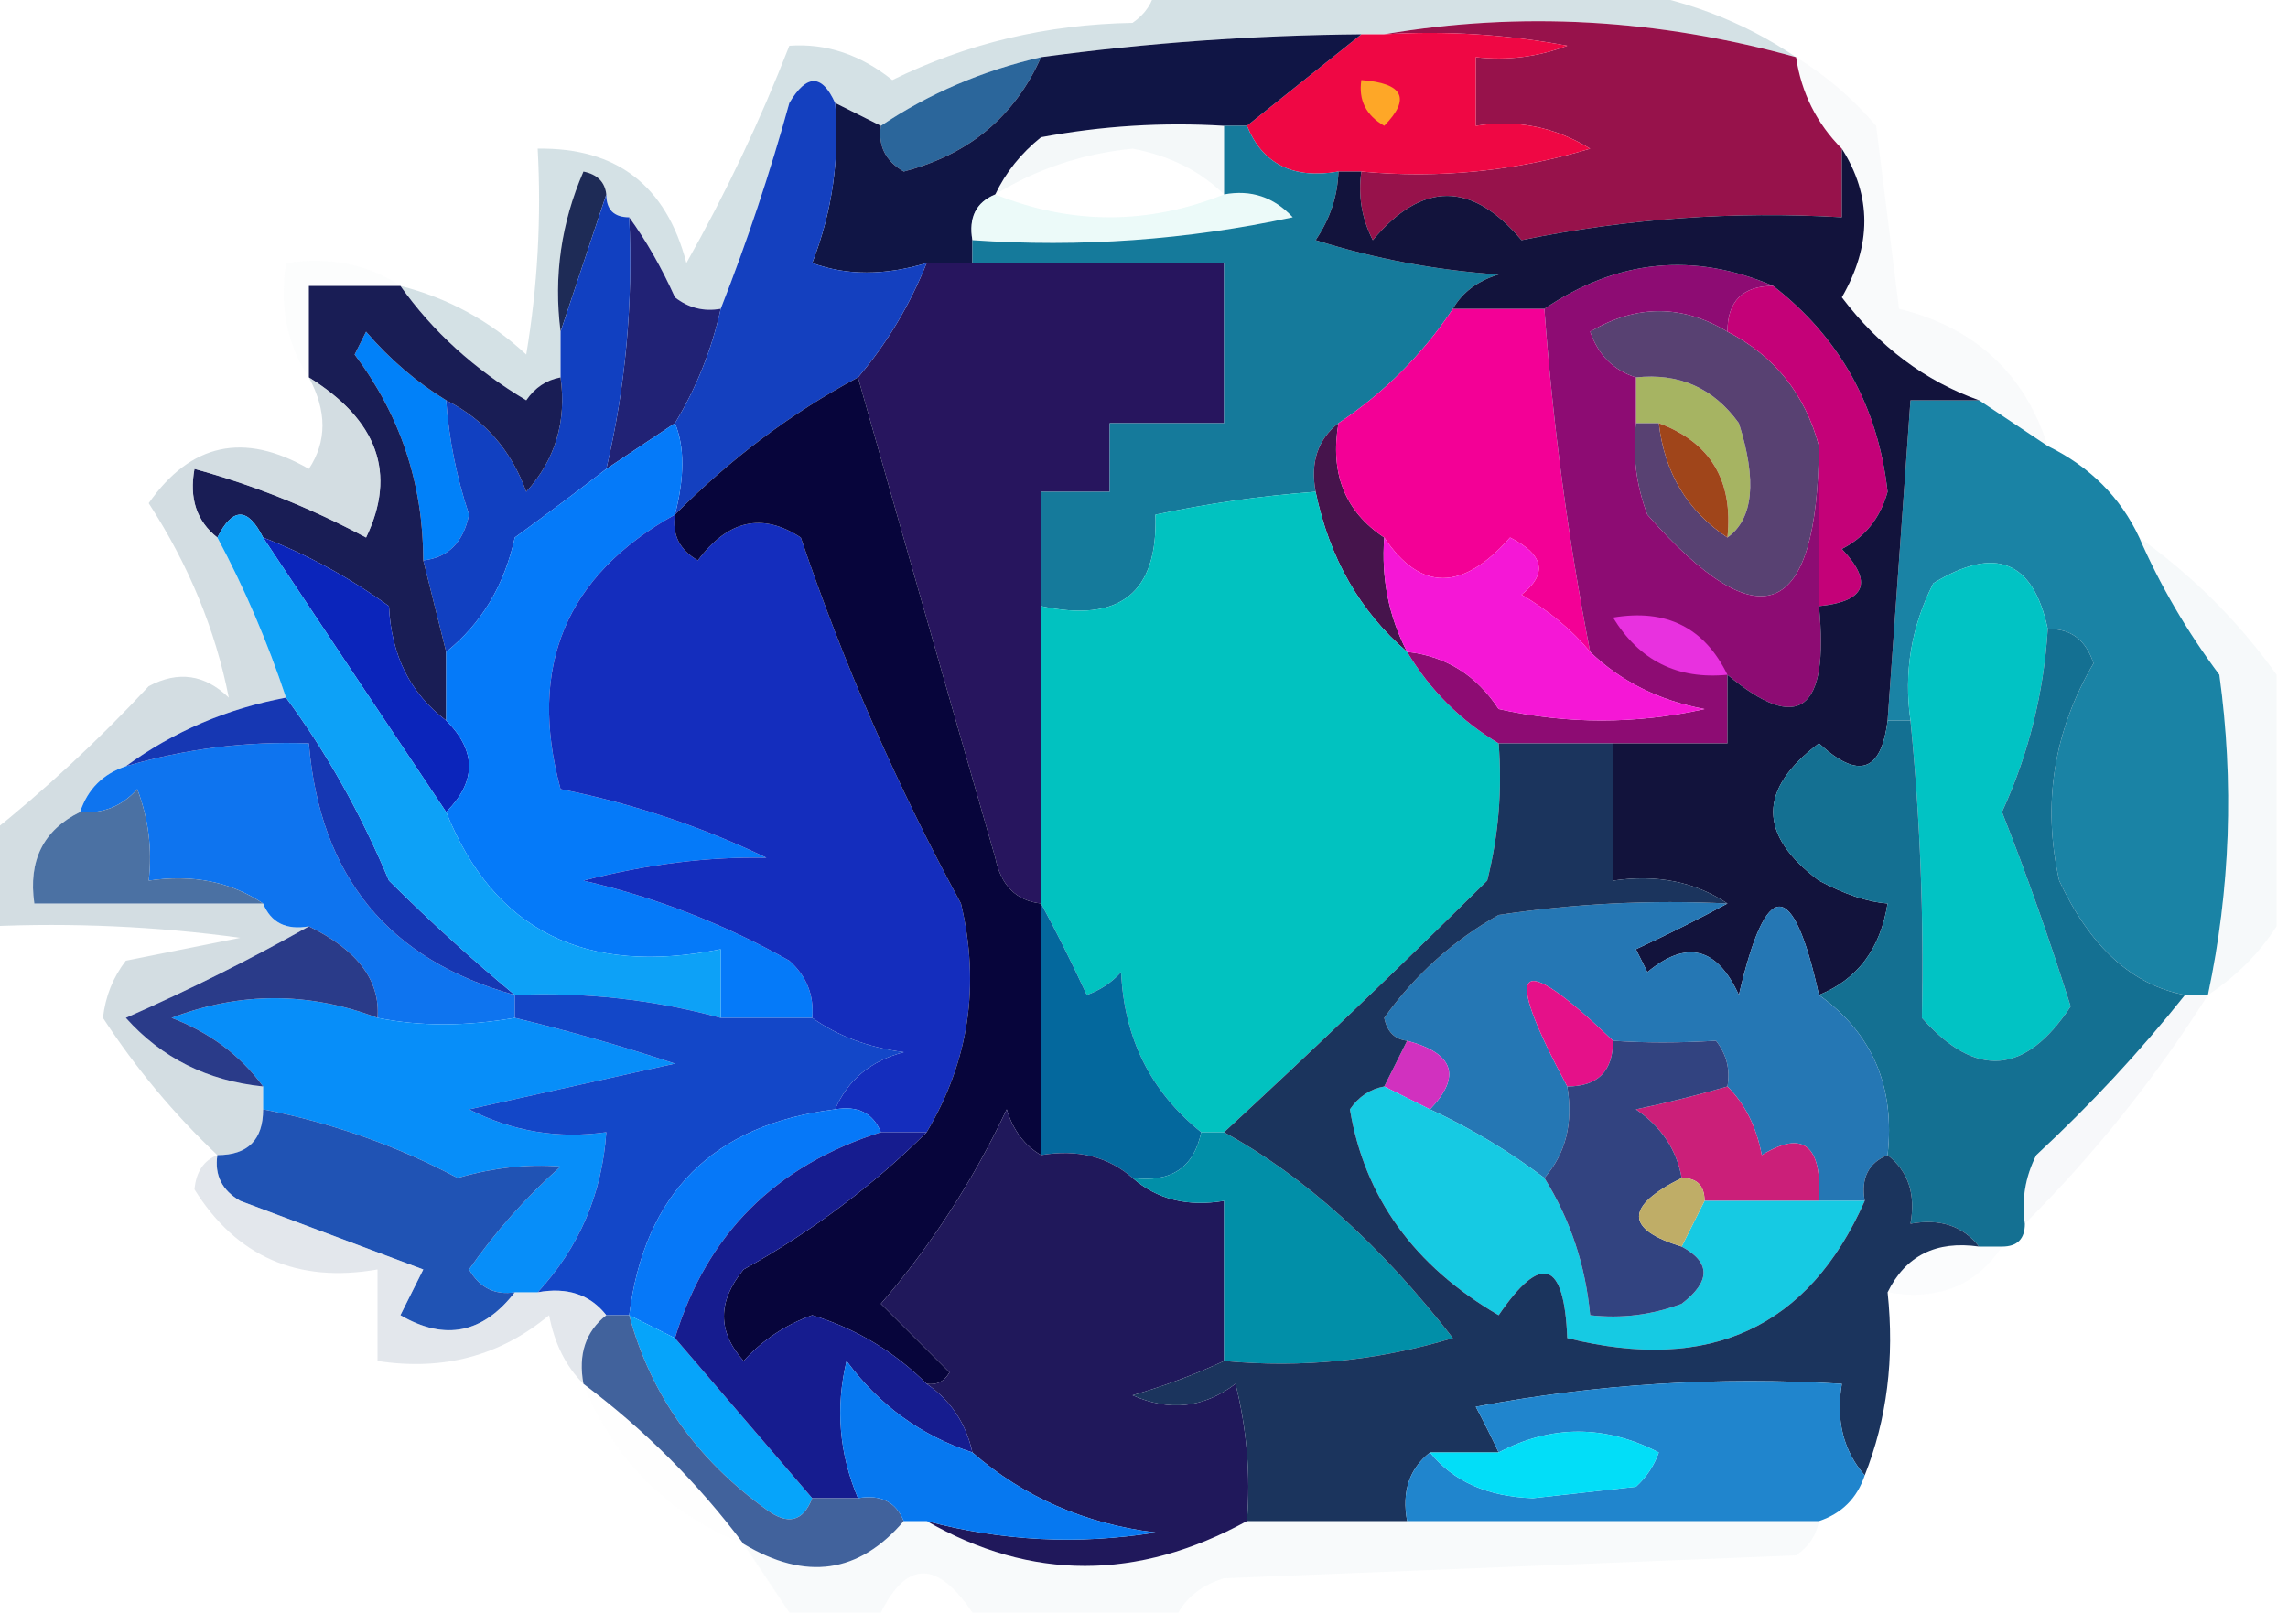 <?xml version="1.0" encoding="UTF-8"?>
<!DOCTYPE svg PUBLIC "-//W3C//DTD SVG 1.1//EN" "http://www.w3.org/Graphics/SVG/1.1/DTD/svg11.dtd">
<svg xmlns="http://www.w3.org/2000/svg" version="1.1" width="100px" height="71px" style="shape-rendering:geometricPrecision; text-rendering:geometricPrecision; image-rendering:optimizeQuality; fill-rule:evenodd; clip-rule:evenodd" xmlns:xlink="http://www.w3.org/1999/xlink">
<g><path style="opacity:0.714" fill="#c2d5da" d="M 50.5,-0.5 C 57.167,-0.5 63.833,-0.5 70.5,-0.5C 73.477,-0.098 76.143,0.902 78.5,2.5C 72.441,0.819 66.441,0.486 60.5,1.5C 60.167,1.5 59.833,1.5 59.5,1.5C 54.807,1.54 50.141,1.873 45.5,2.5C 42.937,3.088 40.604,4.088 38.5,5.5C 37.833,5.167 37.167,4.833 36.5,4.5C 35.923,3.227 35.257,3.227 34.5,4.5C 33.65,7.573 32.65,10.573 31.5,13.5C 30.761,13.631 30.094,13.464 29.5,13C 28.915,11.698 28.248,10.531 27.5,9.5C 26.833,9.5 26.5,9.167 26.5,8.5C 26.44,7.957 26.107,7.624 25.5,7.5C 24.526,9.743 24.192,12.076 24.5,14.5C 24.5,15.167 24.5,15.833 24.5,16.5C 23.883,16.611 23.383,16.944 23,17.5C 20.735,16.149 18.902,14.483 17.5,12.5C 19.583,13.029 21.417,14.029 23,15.5C 23.498,12.518 23.665,9.518 23.5,6.5C 26.951,6.446 29.117,8.113 30,11.5C 31.723,8.449 33.223,5.282 34.5,2C 36.107,1.885 37.607,2.385 39,3.5C 42.249,1.899 45.749,1.066 49.5,1C 50.056,0.617 50.389,0.117 50.5,-0.5 Z"/></g>
<g><path style="opacity:1" fill="#97124b" d="M 60.5,1.5 C 66.441,0.486 72.441,0.819 78.5,2.5C 78.733,4.062 79.4,5.395 80.5,6.5C 80.5,7.5 80.5,8.5 80.5,9.5C 75.767,9.223 71.1,9.557 66.5,10.5C 64.326,7.919 62.16,7.919 60,10.5C 59.517,9.552 59.35,8.552 59.5,7.5C 62.898,7.82 66.232,7.487 69.5,6.5C 67.955,5.548 66.288,5.215 64.5,5.5C 64.5,4.5 64.5,3.5 64.5,2.5C 65.873,2.657 67.207,2.49 68.5,2C 65.854,1.503 63.187,1.336 60.5,1.5 Z"/></g>
<g><path style="opacity:1" fill="#2b669b" d="M 45.5,2.5 C 44.352,5.089 42.352,6.755 39.5,7.5C 38.703,7.043 38.369,6.376 38.5,5.5C 40.604,4.088 42.937,3.088 45.5,2.5 Z"/></g>
<g><path style="opacity:0.247" fill="#d2e4e6" d="M 53.5,5.5 C 53.5,6.5 53.5,7.5 53.5,8.5C 52.448,7.47 51.114,6.803 49.5,6.5C 47.307,6.719 45.307,7.385 43.5,8.5C 43.953,7.542 44.62,6.708 45.5,6C 48.146,5.503 50.813,5.336 53.5,5.5 Z"/></g>
<g><path style="opacity:1" fill="#ef0744" d="M 59.5,1.5 C 59.833,1.5 60.167,1.5 60.5,1.5C 63.187,1.336 65.854,1.503 68.5,2C 67.207,2.49 65.873,2.657 64.5,2.5C 64.5,3.5 64.5,4.5 64.5,5.5C 66.288,5.215 67.955,5.548 69.5,6.5C 66.232,7.487 62.898,7.82 59.5,7.5C 59.167,7.5 58.833,7.5 58.5,7.5C 56.517,7.843 55.183,7.176 54.5,5.5C 56.167,4.167 57.833,2.833 59.5,1.5 Z"/></g>
<g><path style="opacity:1" fill="#fea727" d="M 59.5,3.5 C 61.337,3.639 61.67,4.306 60.5,5.5C 59.703,5.043 59.369,4.376 59.5,3.5 Z"/></g>
<g><path style="opacity:1" fill="#101545" d="M 59.5,1.5 C 57.833,2.833 56.167,4.167 54.5,5.5C 54.167,5.5 53.833,5.5 53.5,5.5C 50.813,5.336 48.146,5.503 45.5,6C 44.62,6.708 43.953,7.542 43.5,8.5C 42.662,8.842 42.328,9.508 42.5,10.5C 42.5,10.833 42.5,11.167 42.5,11.5C 41.833,11.5 41.167,11.5 40.5,11.5C 38.669,12.052 37.003,12.052 35.5,11.5C 36.374,9.253 36.708,6.92 36.5,4.5C 37.167,4.833 37.833,5.167 38.5,5.5C 38.369,6.376 38.703,7.043 39.5,7.5C 42.352,6.755 44.352,5.089 45.5,2.5C 50.141,1.873 54.807,1.54 59.5,1.5 Z"/></g>
<g><path style="opacity:0.498" fill="#d9f6f4" d="M 43.5,8.5 C 46.833,9.833 50.167,9.833 53.5,8.5C 54.675,8.281 55.675,8.614 56.5,9.5C 51.88,10.493 47.214,10.827 42.5,10.5C 42.328,9.508 42.662,8.842 43.5,8.5 Z"/></g>
<g><path style="opacity:0.118" fill="#e4f1f1" d="M 17.5,12.5 C 16.167,12.5 14.833,12.5 13.5,12.5C 13.5,13.833 13.5,15.167 13.5,16.5C 12.549,15.081 12.216,13.415 12.5,11.5C 14.415,11.216 16.081,11.549 17.5,12.5 Z"/></g>
<g><path style="opacity:0.11" fill="#cad7dd" d="M 78.5,2.5 C 79.794,3.29 80.961,4.29 82,5.5C 82.333,8.167 82.667,10.833 83,13.5C 86.315,14.317 88.482,16.317 89.5,19.5C 88.5,18.833 87.5,18.167 86.5,17.5C 84.141,16.663 82.141,15.163 80.5,13C 81.811,10.726 81.811,8.56 80.5,6.5C 79.4,5.395 78.733,4.062 78.5,2.5 Z"/></g>
<g><path style="opacity:1" fill="#1e2b56" d="M 26.5,8.5 C 25.833,10.5 25.167,12.5 24.5,14.5C 24.192,12.076 24.526,9.743 25.5,7.5C 26.107,7.624 26.44,7.957 26.5,8.5 Z"/></g>
<g><path style="opacity:1" fill="#27155e" d="M 40.5,11.5 C 41.167,11.5 41.833,11.5 42.5,11.5C 46.167,11.5 49.833,11.5 53.5,11.5C 53.5,13.833 53.5,16.167 53.5,18.5C 51.833,18.5 50.167,18.5 48.5,18.5C 48.5,19.5 48.5,20.5 48.5,21.5C 47.5,21.5 46.5,21.5 45.5,21.5C 45.5,23.167 45.5,24.833 45.5,26.5C 45.5,30.833 45.5,35.167 45.5,39.5C 44.414,39.38 43.747,38.713 43.5,37.5C 41.431,30.319 39.431,23.319 37.5,16.5C 38.759,15.021 39.759,13.354 40.5,11.5 Z"/></g>
<g><path style="opacity:1" fill="#212275" d="M 27.5,9.5 C 28.248,10.531 28.915,11.698 29.5,13C 30.094,13.464 30.761,13.631 31.5,13.5C 31.108,15.284 30.441,16.951 29.5,18.5C 28.5,19.167 27.5,19.833 26.5,20.5C 27.344,16.901 27.677,13.234 27.5,9.5 Z"/></g>
<g><path style="opacity:1" fill="#157a9b" d="M 53.5,5.5 C 53.833,5.5 54.167,5.5 54.5,5.5C 55.183,7.176 56.517,7.843 58.5,7.5C 58.461,8.583 58.127,9.583 57.5,10.5C 60.107,11.318 62.774,11.818 65.5,12C 64.584,12.278 63.917,12.778 63.5,13.5C 62.167,15.5 60.5,17.167 58.5,18.5C 57.596,19.209 57.263,20.209 57.5,21.5C 55.139,21.674 52.806,22.007 50.5,22.5C 50.616,25.91 48.95,27.244 45.5,26.5C 45.5,24.833 45.5,23.167 45.5,21.5C 46.5,21.5 47.5,21.5 48.5,21.5C 48.5,20.5 48.5,19.5 48.5,18.5C 50.167,18.5 51.833,18.5 53.5,18.5C 53.5,16.167 53.5,13.833 53.5,11.5C 49.833,11.5 46.167,11.5 42.5,11.5C 42.5,11.167 42.5,10.833 42.5,10.5C 47.214,10.827 51.88,10.493 56.5,9.5C 55.675,8.614 54.675,8.281 53.5,8.5C 53.5,7.5 53.5,6.5 53.5,5.5 Z"/></g>
<g><path style="opacity:1" fill="#a6b462" d="M 71.5,16.5 C 73.39,16.297 74.89,16.963 76,18.5C 76.8,21.021 76.633,22.688 75.5,23.5C 75.759,21.011 74.759,19.344 72.5,18.5C 72.167,18.5 71.833,18.5 71.5,18.5C 71.5,17.833 71.5,17.167 71.5,16.5 Z"/></g>
<g><path style="opacity:1" fill="#0181f9" d="M 19.5,17.5 C 19.62,19.199 19.954,20.865 20.5,22.5C 20.253,23.713 19.586,24.38 18.5,24.5C 18.494,21.15 17.494,18.15 15.5,15.5C 15.667,15.167 15.833,14.833 16,14.5C 17.039,15.71 18.206,16.71 19.5,17.5 Z"/></g>
<g><path style="opacity:1" fill="#584172" d="M 75.5,14.5 C 77.555,15.559 78.889,17.225 79.5,19.5C 79.425,27.101 76.925,28.101 72,22.5C 71.51,21.207 71.343,19.873 71.5,18.5C 71.833,18.5 72.167,18.5 72.5,18.5C 72.75,20.674 73.75,22.341 75.5,23.5C 76.633,22.688 76.8,21.021 76,18.5C 74.89,16.963 73.39,16.297 71.5,16.5C 70.522,16.189 69.856,15.522 69.5,14.5C 71.516,13.306 73.516,13.306 75.5,14.5 Z"/></g>
<g><path style="opacity:1" fill="#46144c" d="M 58.5,18.5 C 58.12,20.698 58.787,22.365 60.5,23.5C 60.366,25.291 60.699,26.958 61.5,28.5C 59.441,26.74 58.108,24.406 57.5,21.5C 57.263,20.209 57.596,19.209 58.5,18.5 Z"/></g>
<g><path style="opacity:1" fill="#1440bf" d="M 36.5,4.5 C 36.708,6.92 36.374,9.253 35.5,11.5C 37.003,12.052 38.669,12.052 40.5,11.5C 39.759,13.354 38.759,15.021 37.5,16.5C 34.607,18.041 31.94,20.041 29.5,22.5C 29.926,20.861 29.926,19.528 29.5,18.5C 30.441,16.951 31.108,15.284 31.5,13.5C 32.65,10.573 33.65,7.573 34.5,4.5C 35.257,3.227 35.923,3.227 36.5,4.5 Z"/></g>
<g><path style="opacity:1" fill="#f30096" d="M 63.5,13.5 C 64.833,13.5 66.167,13.5 67.5,13.5C 67.868,18.557 68.535,23.557 69.5,28.5C 68.691,27.531 67.691,26.698 66.5,26C 67.654,25.086 67.487,24.253 66,23.5C 63.916,25.863 62.083,25.863 60.5,23.5C 58.787,22.365 58.12,20.698 58.5,18.5C 60.5,17.167 62.167,15.5 63.5,13.5 Z"/></g>
<g><path style="opacity:1" fill="#a0451a" d="M 72.5,18.5 C 74.759,19.344 75.759,21.011 75.5,23.5C 73.75,22.341 72.75,20.674 72.5,18.5 Z"/></g>
<g><path style="opacity:1" fill="#1140c1" d="M 26.5,8.5 C 26.5,9.167 26.833,9.5 27.5,9.5C 27.677,13.234 27.344,16.901 26.5,20.5C 25.235,21.479 23.901,22.479 22.5,23.5C 22.043,25.598 21.043,27.264 19.5,28.5C 19.167,27.167 18.833,25.833 18.5,24.5C 19.586,24.38 20.253,23.713 20.5,22.5C 19.954,20.865 19.62,19.199 19.5,17.5C 21.173,18.343 22.34,19.676 23,21.5C 24.269,20.095 24.769,18.429 24.5,16.5C 24.5,15.833 24.5,15.167 24.5,14.5C 25.167,12.5 25.833,10.5 26.5,8.5 Z"/></g>
<g><path style="opacity:1" fill="#c40178" d="M 77.5,12.5 C 80.412,14.76 82.079,17.76 82.5,21.5C 82.182,22.647 81.516,23.481 80.5,24C 81.882,25.461 81.549,26.294 79.5,26.5C 79.5,24.167 79.5,21.833 79.5,19.5C 78.889,17.225 77.555,15.559 75.5,14.5C 75.5,13.167 76.167,12.5 77.5,12.5 Z"/></g>
<g><path style="opacity:1" fill="#01c2c0" d="M 57.5,21.5 C 58.108,24.406 59.441,26.74 61.5,28.5C 62.5,30.167 63.833,31.5 65.5,32.5C 65.662,34.527 65.496,36.527 65,38.5C 61.138,42.321 57.304,45.988 53.5,49.5C 53.167,49.5 52.833,49.5 52.5,49.5C 50.3,47.738 49.133,45.404 49,42.5C 48.586,42.957 48.086,43.291 47.5,43.5C 46.828,42.051 46.161,40.718 45.5,39.5C 45.5,35.167 45.5,30.833 45.5,26.5C 48.95,27.244 50.616,25.91 50.5,22.5C 52.806,22.007 55.139,21.674 57.5,21.5 Z"/></g>
<g><path style="opacity:1" fill="#8d0c73" d="M 77.5,12.5 C 76.167,12.5 75.5,13.167 75.5,14.5C 73.516,13.306 71.516,13.306 69.5,14.5C 69.856,15.522 70.522,16.189 71.5,16.5C 71.5,17.167 71.5,17.833 71.5,18.5C 71.343,19.873 71.51,21.207 72,22.5C 76.925,28.101 79.425,27.101 79.5,19.5C 79.5,21.833 79.5,24.167 79.5,26.5C 79.949,31.106 78.616,32.106 75.5,29.5C 75.5,30.5 75.5,31.5 75.5,32.5C 73.833,32.5 72.167,32.5 70.5,32.5C 68.833,32.5 67.167,32.5 65.5,32.5C 63.833,31.5 62.5,30.167 61.5,28.5C 63.196,28.685 64.529,29.519 65.5,31C 68.5,31.667 71.5,31.667 74.5,31C 72.509,30.626 70.842,29.793 69.5,28.5C 68.535,23.557 67.868,18.557 67.5,13.5C 70.688,11.343 74.021,11.01 77.5,12.5 Z"/></g>
<g><path style="opacity:1" fill="#191d55" d="M 17.5,12.5 C 18.902,14.483 20.735,16.149 23,17.5C 23.383,16.944 23.883,16.611 24.5,16.5C 24.769,18.429 24.269,20.095 23,21.5C 22.34,19.676 21.173,18.343 19.5,17.5C 18.206,16.71 17.039,15.71 16,14.5C 15.833,14.833 15.667,15.167 15.5,15.5C 17.494,18.15 18.494,21.15 18.5,24.5C 18.833,25.833 19.167,27.167 19.5,28.5C 19.5,29.5 19.5,30.5 19.5,31.5C 17.933,30.319 17.099,28.653 17,26.5C 15.259,25.242 13.426,24.242 11.5,23.5C 10.833,22.167 10.167,22.167 9.5,23.5C 8.596,22.791 8.263,21.791 8.5,20.5C 11.063,21.2 13.563,22.2 16,23.5C 17.346,20.706 16.513,18.373 13.5,16.5C 13.5,15.167 13.5,13.833 13.5,12.5C 14.833,12.5 16.167,12.5 17.5,12.5 Z"/></g>
<g><path style="opacity:1" fill="#e831df" d="M 75.5,29.5 C 73.319,29.716 71.653,28.883 70.5,27C 72.829,26.605 74.495,27.438 75.5,29.5 Z"/></g>
<g><path style="opacity:1" fill="#0b25bb" d="M 11.5,23.5 C 13.426,24.242 15.259,25.242 17,26.5C 17.099,28.653 17.933,30.319 19.5,31.5C 20.833,32.833 20.833,34.167 19.5,35.5C 16.846,31.537 14.18,27.537 11.5,23.5 Z"/></g>
<g><path style="opacity:1" fill="#f517d6" d="M 60.5,23.5 C 62.083,25.863 63.916,25.863 66,23.5C 67.487,24.253 67.654,25.086 66.5,26C 67.691,26.698 68.691,27.531 69.5,28.5C 70.842,29.793 72.509,30.626 74.5,31C 71.5,31.667 68.5,31.667 65.5,31C 64.529,29.519 63.196,28.685 61.5,28.5C 60.699,26.958 60.366,25.291 60.5,23.5 Z"/></g>
<g><path style="opacity:1" fill="#1a83a5" d="M 86.5,17.5 C 87.5,18.167 88.5,18.833 89.5,19.5C 91.341,20.402 92.674,21.736 93.5,23.5C 94.412,25.595 95.579,27.595 97,29.5C 97.648,34.204 97.481,38.871 96.5,43.5C 96.167,43.5 95.833,43.5 95.5,43.5C 93.193,43.069 91.36,41.402 90,38.5C 89.253,35.147 89.753,31.98 91.5,29C 91.164,27.97 90.497,27.47 89.5,27.5C 88.868,24.508 87.201,23.841 84.5,25.5C 83.534,27.396 83.201,29.396 83.5,31.5C 83.167,31.5 82.833,31.5 82.5,31.5C 82.833,26.833 83.167,22.167 83.5,17.5C 84.5,17.5 85.5,17.5 86.5,17.5 Z"/></g>
<g><path style="opacity:0.708" fill="#c1cfd6" d="M 13.5,16.5 C 16.513,18.373 17.346,20.706 16,23.5C 13.563,22.2 11.063,21.2 8.5,20.5C 8.263,21.791 8.596,22.791 9.5,23.5C 10.688,25.722 11.688,28.055 12.5,30.5C 9.922,30.98 7.588,31.98 5.5,33.5C 4.5,33.833 3.833,34.5 3.5,35.5C 1.896,36.287 1.229,37.62 1.5,39.5C 4.833,39.5 8.167,39.5 11.5,39.5C 11.842,40.338 12.508,40.672 13.5,40.5C 10.962,41.933 8.295,43.266 5.5,44.5C 7.064,46.251 9.064,47.251 11.5,47.5C 11.5,47.833 11.5,48.167 11.5,48.5C 11.5,49.833 10.833,50.5 9.5,50.5C 7.609,48.712 5.943,46.712 4.5,44.5C 4.608,43.558 4.941,42.725 5.5,42C 7.167,41.667 8.833,41.333 10.5,41C 6.848,40.501 3.182,40.335 -0.5,40.5C -0.5,39.167 -0.5,37.833 -0.5,36.5C 1.963,34.539 4.297,32.372 6.5,30C 7.784,29.316 8.951,29.483 10,30.5C 9.415,27.531 8.248,24.697 6.5,22C 8.335,19.371 10.669,18.871 13.5,20.5C 14.292,19.3 14.292,17.967 13.5,16.5 Z"/></g>
<g><path style="opacity:0.153" fill="#c9d9e2" d="M 93.5,23.5 C 95.861,25.194 97.861,27.194 99.5,29.5C 99.5,33.167 99.5,36.833 99.5,40.5C 98.728,41.694 97.728,42.694 96.5,43.5C 97.481,38.871 97.648,34.204 97,29.5C 95.579,27.595 94.412,25.595 93.5,23.5 Z"/></g>
<g><path style="opacity:1" fill="#057af9" d="M 29.5,18.5 C 29.926,19.528 29.926,20.861 29.5,22.5C 24.723,25.157 23.056,29.157 24.5,34.5C 27.637,35.126 30.637,36.126 33.5,37.5C 30.937,37.449 28.271,37.782 25.5,38.5C 28.666,39.234 31.666,40.4 34.5,42C 35.252,42.671 35.586,43.504 35.5,44.5C 34.167,44.5 32.833,44.5 31.5,44.5C 31.5,43.5 31.5,42.5 31.5,41.5C 25.587,42.685 21.587,40.685 19.5,35.5C 20.833,34.167 20.833,32.833 19.5,31.5C 19.5,30.5 19.5,29.5 19.5,28.5C 21.043,27.264 22.043,25.598 22.5,23.5C 23.901,22.479 25.235,21.479 26.5,20.5C 27.5,19.833 28.5,19.167 29.5,18.5 Z"/></g>
<g><path style="opacity:1" fill="#0e74ef" d="M 22.5,43.5 C 22.5,43.833 22.5,44.167 22.5,44.5C 20.353,44.876 18.353,44.876 16.5,44.5C 16.628,42.871 15.628,41.538 13.5,40.5C 12.508,40.672 11.842,40.338 11.5,39.5C 10.081,38.549 8.415,38.215 6.5,38.5C 6.657,37.127 6.49,35.793 6,34.5C 5.329,35.252 4.496,35.586 3.5,35.5C 3.833,34.5 4.5,33.833 5.5,33.5C 8.096,32.735 10.763,32.401 13.5,32.5C 13.979,38.306 16.979,41.972 22.5,43.5 Z"/></g>
<g><path style="opacity:1" fill="#142dbd" d="M 29.5,22.5 C 29.369,23.376 29.703,24.043 30.5,24.5C 31.82,22.73 33.32,22.397 35,23.5C 36.877,29.041 39.211,34.374 42,39.5C 42.847,43.072 42.347,46.406 40.5,49.5C 39.833,49.5 39.167,49.5 38.5,49.5C 38.158,48.662 37.492,48.328 36.5,48.5C 37.058,47.21 38.058,46.377 39.5,46C 37.942,45.79 36.608,45.29 35.5,44.5C 35.586,43.504 35.252,42.671 34.5,42C 31.666,40.4 28.666,39.234 25.5,38.5C 28.271,37.782 30.937,37.449 33.5,37.5C 30.637,36.126 27.637,35.126 24.5,34.5C 23.056,29.157 24.723,25.157 29.5,22.5 Z"/></g>
<g><path style="opacity:1" fill="#12133c" d="M 80.5,6.5 C 81.811,8.56 81.811,10.726 80.5,13C 82.141,15.163 84.141,16.663 86.5,17.5C 85.5,17.5 84.5,17.5 83.5,17.5C 83.167,22.167 82.833,26.833 82.5,31.5C 82.225,33.758 81.225,34.092 79.5,32.5C 76.833,34.5 76.833,36.5 79.5,38.5C 80.635,39.103 81.635,39.436 82.5,39.5C 82.185,41.483 81.185,42.816 79.5,43.5C 78.36,38.348 77.194,38.348 76,43.5C 75.047,41.408 73.714,41.075 72,42.5C 71.833,42.167 71.667,41.833 71.5,41.5C 72.949,40.828 74.282,40.161 75.5,39.5C 74.081,38.549 72.415,38.215 70.5,38.5C 70.5,36.5 70.5,34.5 70.5,32.5C 72.167,32.5 73.833,32.5 75.5,32.5C 75.5,31.5 75.5,30.5 75.5,29.5C 78.616,32.106 79.949,31.106 79.5,26.5C 81.549,26.294 81.882,25.461 80.5,24C 81.516,23.481 82.182,22.647 82.5,21.5C 82.079,17.76 80.412,14.76 77.5,12.5C 74.021,11.01 70.688,11.343 67.5,13.5C 66.167,13.5 64.833,13.5 63.5,13.5C 63.917,12.778 64.584,12.278 65.5,12C 62.774,11.818 60.107,11.318 57.5,10.5C 58.127,9.583 58.461,8.583 58.5,7.5C 58.833,7.5 59.167,7.5 59.5,7.5C 59.35,8.552 59.517,9.552 60,10.5C 62.16,7.919 64.326,7.919 66.5,10.5C 71.1,9.557 75.767,9.223 80.5,9.5C 80.5,8.5 80.5,7.5 80.5,6.5 Z"/></g>
<g><path style="opacity:1" fill="#4b71a3" d="M 11.5,39.5 C 8.167,39.5 4.833,39.5 1.5,39.5C 1.229,37.62 1.896,36.287 3.5,35.5C 4.496,35.586 5.329,35.252 6,34.5C 6.49,35.793 6.657,37.127 6.5,38.5C 8.415,38.215 10.081,38.549 11.5,39.5 Z"/></g>
<g><path style="opacity:1" fill="#1637b3" d="M 12.5,30.5 C 14.263,32.885 15.763,35.552 17,38.5C 18.812,40.3 20.645,41.967 22.5,43.5C 16.979,41.972 13.979,38.306 13.5,32.5C 10.763,32.401 8.096,32.735 5.5,33.5C 7.588,31.98 9.922,30.98 12.5,30.5 Z"/></g>
<g><path style="opacity:1" fill="#0da1f7" d="M 11.5,23.5 C 14.18,27.537 16.846,31.537 19.5,35.5C 21.587,40.685 25.587,42.685 31.5,41.5C 31.5,42.5 31.5,43.5 31.5,44.5C 28.57,43.701 25.57,43.368 22.5,43.5C 20.645,41.967 18.812,40.3 17,38.5C 15.763,35.552 14.263,32.885 12.5,30.5C 11.688,28.055 10.688,25.722 9.5,23.5C 10.167,22.167 10.833,22.167 11.5,23.5 Z"/></g>
<g><path style="opacity:1" fill="#01c3c4" d="M 89.5,27.5 C 89.322,30.322 88.655,32.989 87.5,35.5C 88.581,38.24 89.581,41.073 90.5,44C 88.522,46.997 86.355,47.164 84,44.5C 84.091,40.102 83.924,35.769 83.5,31.5C 83.201,29.396 83.534,27.396 84.5,25.5C 87.201,23.841 88.868,24.508 89.5,27.5 Z"/></g>
<g><path style="opacity:1" fill="#147092" d="M 89.5,27.5 C 90.497,27.47 91.164,27.97 91.5,29C 89.753,31.98 89.253,35.147 90,38.5C 91.36,41.402 93.193,43.069 95.5,43.5C 93.539,45.964 91.372,48.297 89,50.5C 88.517,51.448 88.35,52.448 88.5,53.5C 88.5,54.167 88.167,54.5 87.5,54.5C 87.167,54.5 86.833,54.5 86.5,54.5C 85.791,53.596 84.791,53.263 83.5,53.5C 83.737,52.209 83.404,51.209 82.5,50.5C 82.834,47.509 81.834,45.176 79.5,43.5C 81.185,42.816 82.185,41.483 82.5,39.5C 81.635,39.436 80.635,39.103 79.5,38.5C 76.833,36.5 76.833,34.5 79.5,32.5C 81.225,34.092 82.225,33.758 82.5,31.5C 82.833,31.5 83.167,31.5 83.5,31.5C 83.924,35.769 84.091,40.102 84,44.5C 86.355,47.164 88.522,46.997 90.5,44C 89.581,41.073 88.581,38.24 87.5,35.5C 88.655,32.989 89.322,30.322 89.5,27.5 Z"/></g>
<g><path style="opacity:1" fill="#078ef9" d="M 16.5,44.5 C 18.353,44.876 20.353,44.876 22.5,44.5C 24.823,45.058 27.157,45.725 29.5,46.5C 26.5,47.167 23.5,47.833 20.5,48.5C 22.396,49.466 24.396,49.799 26.5,49.5C 26.312,52.206 25.312,54.539 23.5,56.5C 23.167,56.5 22.833,56.5 22.5,56.5C 21.624,56.631 20.957,56.297 20.5,55.5C 21.648,53.851 22.981,52.351 24.5,51C 23.05,50.883 21.55,51.05 20,51.5C 17.337,50.089 14.504,49.089 11.5,48.5C 11.5,48.167 11.5,47.833 11.5,47.5C 10.517,46.15 9.184,45.15 7.5,44.5C 10.498,43.356 13.498,43.356 16.5,44.5 Z"/></g>
<g><path style="opacity:1" fill="#2577b4" d="M 75.5,39.5 C 74.282,40.161 72.949,40.828 71.5,41.5C 71.667,41.833 71.833,42.167 72,42.5C 73.714,41.075 75.047,41.408 76,43.5C 77.194,38.348 78.36,38.348 79.5,43.5C 81.834,45.176 82.834,47.509 82.5,50.5C 81.662,50.842 81.328,51.508 81.5,52.5C 80.833,52.5 80.167,52.5 79.5,52.5C 79.646,50.058 78.813,49.391 77,50.5C 76.768,49.263 76.268,48.263 75.5,47.5C 75.631,46.761 75.464,46.094 75,45.5C 73.382,45.598 71.882,45.598 70.5,45.5C 66.275,41.445 65.608,42.112 68.5,47.5C 68.768,49.099 68.434,50.432 67.5,51.5C 65.927,50.313 64.261,49.313 62.5,48.5C 63.885,47.053 63.552,46.053 61.5,45.5C 60.957,45.44 60.624,45.107 60.5,44.5C 61.85,42.614 63.517,41.114 65.5,40C 68.817,39.502 72.15,39.335 75.5,39.5 Z"/></g>
<g><path style="opacity:1" fill="#2a3b89" d="M 13.5,40.5 C 15.628,41.538 16.628,42.871 16.5,44.5C 13.498,43.356 10.498,43.356 7.5,44.5C 9.184,45.15 10.517,46.15 11.5,47.5C 9.064,47.251 7.064,46.251 5.5,44.5C 8.295,43.266 10.962,41.933 13.5,40.5 Z"/></g>
<g><path style="opacity:1" fill="#1347c8" d="M 22.5,44.5 C 22.5,44.167 22.5,43.833 22.5,43.5C 25.57,43.368 28.57,43.701 31.5,44.5C 32.833,44.5 34.167,44.5 35.5,44.5C 36.608,45.29 37.942,45.79 39.5,46C 38.058,46.377 37.058,47.21 36.5,48.5C 31.17,49.163 28.17,52.163 27.5,57.5C 27.167,57.5 26.833,57.5 26.5,57.5C 25.791,56.596 24.791,56.263 23.5,56.5C 25.312,54.539 26.312,52.206 26.5,49.5C 24.396,49.799 22.396,49.466 20.5,48.5C 23.5,47.833 26.5,47.167 29.5,46.5C 27.157,45.725 24.823,45.058 22.5,44.5 Z"/></g>
<g><path style="opacity:1" fill="#e51189" d="M 70.5,45.5 C 70.5,46.833 69.833,47.5 68.5,47.5C 65.608,42.112 66.275,41.445 70.5,45.5 Z"/></g>
<g><path style="opacity:1" fill="#d131bf" d="M 61.5,45.5 C 63.552,46.053 63.885,47.053 62.5,48.5C 61.833,48.167 61.167,47.833 60.5,47.5C 60.833,46.833 61.167,46.167 61.5,45.5 Z"/></g>
<g><path style="opacity:1" fill="#04689d" d="M 45.5,39.5 C 46.161,40.718 46.828,42.051 47.5,43.5C 48.086,43.291 48.586,42.957 49,42.5C 49.133,45.404 50.3,47.738 52.5,49.5C 52.179,51.048 51.179,51.715 49.5,51.5C 48.432,50.566 47.099,50.232 45.5,50.5C 45.5,46.833 45.5,43.167 45.5,39.5 Z"/></g>
<g><path style="opacity:0.224" fill="#dbe2e9" d="M 95.5,43.5 C 95.833,43.5 96.167,43.5 96.5,43.5C 94.207,47.127 91.54,50.461 88.5,53.5C 88.35,52.448 88.517,51.448 89,50.5C 91.372,48.297 93.539,45.964 95.5,43.5 Z"/></g>
<g><path style="opacity:1" fill="#cb1f79" d="M 75.5,47.5 C 76.268,48.263 76.768,49.263 77,50.5C 78.813,49.391 79.646,50.058 79.5,52.5C 77.833,52.5 76.167,52.5 74.5,52.5C 74.5,51.833 74.167,51.5 73.5,51.5C 73.279,50.265 72.612,49.265 71.5,48.5C 72.861,48.212 74.194,47.879 75.5,47.5 Z"/></g>
<g><path style="opacity:1" fill="#2053b4" d="M 11.5,48.5 C 14.504,49.089 17.337,50.089 20,51.5C 21.55,51.05 23.05,50.883 24.5,51C 22.981,52.351 21.648,53.851 20.5,55.5C 20.957,56.297 21.624,56.631 22.5,56.5C 21.105,58.3 19.439,58.634 17.5,57.5C 17.833,56.833 18.167,56.167 18.5,55.5C 15.839,54.501 13.172,53.501 10.5,52.5C 9.702,52.043 9.369,51.376 9.5,50.5C 10.833,50.5 11.5,49.833 11.5,48.5 Z"/></g>
<g><path style="opacity:1" fill="#0678f8" d="M 36.5,48.5 C 37.492,48.328 38.158,48.662 38.5,49.5C 33.889,50.957 30.889,53.957 29.5,58.5C 28.833,58.167 28.167,57.833 27.5,57.5C 28.17,52.163 31.17,49.163 36.5,48.5 Z"/></g>
<g><path style="opacity:1" fill="#16cae3" d="M 60.5,47.5 C 61.167,47.833 61.833,48.167 62.5,48.5C 64.261,49.313 65.927,50.313 67.5,51.5C 68.63,53.315 69.296,55.315 69.5,57.5C 70.873,57.657 72.207,57.49 73.5,57C 74.774,56.023 74.774,55.189 73.5,54.5C 73.833,53.833 74.167,53.167 74.5,52.5C 76.167,52.5 77.833,52.5 79.5,52.5C 80.167,52.5 80.833,52.5 81.5,52.5C 79.051,58.048 74.718,60.048 68.5,58.5C 68.367,55.104 67.367,54.771 65.5,57.5C 61.809,55.351 59.642,52.351 59,48.5C 59.383,47.944 59.883,47.611 60.5,47.5 Z"/></g>
<g><path style="opacity:1" fill="#07053b" d="M 37.5,16.5 C 39.431,23.319 41.431,30.319 43.5,37.5C 43.747,38.713 44.414,39.38 45.5,39.5C 45.5,43.167 45.5,46.833 45.5,50.5C 44.778,50.083 44.278,49.416 44,48.5C 42.527,51.625 40.693,54.459 38.5,57C 39.5,58 40.5,59 41.5,60C 41.272,60.399 40.938,60.565 40.5,60.5C 39.089,59.092 37.422,58.092 35.5,57.5C 34.328,57.919 33.328,58.585 32.5,59.5C 31.355,58.224 31.355,56.891 32.5,55.5C 35.486,53.837 38.153,51.837 40.5,49.5C 42.347,46.406 42.847,43.072 42,39.5C 39.211,34.374 36.877,29.041 35,23.5C 33.32,22.397 31.82,22.73 30.5,24.5C 29.703,24.043 29.369,23.376 29.5,22.5C 31.94,20.041 34.607,18.041 37.5,16.5 Z"/></g>
<g><path style="opacity:1" fill="#324380" d="M 75.5,47.5 C 74.194,47.879 72.861,48.212 71.5,48.5C 72.612,49.265 73.279,50.265 73.5,51.5C 71.016,52.74 71.016,53.74 73.5,54.5C 74.774,55.189 74.774,56.023 73.5,57C 72.207,57.49 70.873,57.657 69.5,57.5C 69.296,55.315 68.63,53.315 67.5,51.5C 68.434,50.432 68.768,49.099 68.5,47.5C 69.833,47.5 70.5,46.833 70.5,45.5C 71.882,45.598 73.382,45.598 75,45.5C 75.464,46.094 75.631,46.761 75.5,47.5 Z"/></g>
<g><path style="opacity:0.431" fill="#bec9d3" d="M 9.5,50.5 C 9.369,51.376 9.702,52.043 10.5,52.5C 13.172,53.501 15.839,54.501 18.5,55.5C 18.167,56.167 17.833,56.833 17.5,57.5C 19.439,58.634 21.105,58.3 22.5,56.5C 22.833,56.5 23.167,56.5 23.5,56.5C 24.791,56.263 25.791,56.596 26.5,57.5C 25.596,58.209 25.263,59.209 25.5,60.5C 24.732,59.737 24.232,58.737 24,57.5C 21.865,59.279 19.365,59.945 16.5,59.5C 16.5,58.167 16.5,56.833 16.5,55.5C 13.003,56.109 10.337,54.943 8.5,52C 8.57,51.235 8.903,50.735 9.5,50.5 Z"/></g>
<g><path style="opacity:1" fill="#20185b" d="M 45.5,50.5 C 47.099,50.232 48.432,50.566 49.5,51.5C 50.568,52.434 51.901,52.768 53.5,52.5C 53.5,54.833 53.5,57.167 53.5,59.5C 52.234,60.09 50.901,60.59 49.5,61C 51.112,61.72 52.612,61.554 54,60.5C 54.495,62.473 54.662,64.473 54.5,66.5C 49.727,69.115 45.06,69.115 40.5,66.5C 43.799,67.376 47.132,67.543 50.5,67C 47.408,66.617 44.742,65.45 42.5,63.5C 42.218,62.222 41.551,61.222 40.5,60.5C 40.938,60.565 41.272,60.399 41.5,60C 40.5,59 39.5,58 38.5,57C 40.693,54.459 42.527,51.625 44,48.5C 44.278,49.416 44.778,50.083 45.5,50.5 Z"/></g>
<g><path style="opacity:1" fill="#018fa8" d="M 52.5,49.5 C 52.833,49.5 53.167,49.5 53.5,49.5C 56.997,51.419 60.331,54.419 63.5,58.5C 60.232,59.487 56.898,59.82 53.5,59.5C 53.5,57.167 53.5,54.833 53.5,52.5C 51.901,52.768 50.568,52.434 49.5,51.5C 51.179,51.715 52.179,51.048 52.5,49.5 Z"/></g>
<g><path style="opacity:0.096" fill="#d8e1e5" d="M 86.5,54.5 C 86.833,54.5 87.167,54.5 87.5,54.5C 86.365,56.213 84.698,56.88 82.5,56.5C 83.287,54.896 84.62,54.229 86.5,54.5 Z"/></g>
<g><path style="opacity:1" fill="#1b345d" d="M 65.5,32.5 C 67.167,32.5 68.833,32.5 70.5,32.5C 70.5,34.5 70.5,36.5 70.5,38.5C 72.415,38.215 74.081,38.549 75.5,39.5C 72.15,39.335 68.817,39.502 65.5,40C 63.517,41.114 61.85,42.614 60.5,44.5C 60.624,45.107 60.957,45.44 61.5,45.5C 61.167,46.167 60.833,46.833 60.5,47.5C 59.883,47.611 59.383,47.944 59,48.5C 59.642,52.351 61.809,55.351 65.5,57.5C 67.367,54.771 68.367,55.104 68.5,58.5C 74.718,60.048 79.051,58.048 81.5,52.5C 81.328,51.508 81.662,50.842 82.5,50.5C 83.404,51.209 83.737,52.209 83.5,53.5C 84.791,53.263 85.791,53.596 86.5,54.5C 84.62,54.229 83.287,54.896 82.5,56.5C 82.806,59.385 82.473,62.052 81.5,64.5C 80.566,63.432 80.232,62.099 80.5,60.5C 75.125,60.172 69.792,60.505 64.5,61.5C 64.863,62.184 65.196,62.85 65.5,63.5C 64.5,63.5 63.5,63.5 62.5,63.5C 61.596,64.209 61.263,65.209 61.5,66.5C 59.167,66.5 56.833,66.5 54.5,66.5C 54.662,64.473 54.495,62.473 54,60.5C 52.612,61.554 51.112,61.72 49.5,61C 50.901,60.59 52.234,60.09 53.5,59.5C 56.898,59.82 60.232,59.487 63.5,58.5C 60.331,54.419 56.997,51.419 53.5,49.5C 57.304,45.988 61.138,42.321 65,38.5C 65.496,36.527 65.662,34.527 65.5,32.5 Z"/></g>
<g><path style="opacity:1" fill="#bfad67" d="M 73.5,51.5 C 74.167,51.5 74.5,51.833 74.5,52.5C 74.167,53.167 73.833,53.833 73.5,54.5C 71.016,53.74 71.016,52.74 73.5,51.5 Z"/></g>
<g><path style="opacity:0.02" fill="#dce9ee" d="M 25.5,60.5 C 28.167,62.5 30.5,64.833 32.5,67.5C 29.167,66.167 26.833,63.833 25.5,60.5 Z"/></g>
<g><path style="opacity:1" fill="#06a4fa" d="M 27.5,57.5 C 28.167,57.833 28.833,58.167 29.5,58.5C 31.5,60.833 33.5,63.167 35.5,65.5C 35.103,66.525 34.437,66.692 33.5,66C 30.436,63.793 28.436,60.959 27.5,57.5 Z"/></g>
<g><path style="opacity:1" fill="#161c8f" d="M 38.5,49.5 C 39.167,49.5 39.833,49.5 40.5,49.5C 38.153,51.837 35.486,53.837 32.5,55.5C 31.355,56.891 31.355,58.224 32.5,59.5C 33.328,58.585 34.328,57.919 35.5,57.5C 37.422,58.092 39.089,59.092 40.5,60.5C 41.551,61.222 42.218,62.222 42.5,63.5C 40.265,62.772 38.432,61.439 37,59.5C 36.51,61.545 36.676,63.545 37.5,65.5C 36.833,65.5 36.167,65.5 35.5,65.5C 33.5,63.167 31.5,60.833 29.5,58.5C 30.889,53.957 33.889,50.957 38.5,49.5 Z"/></g>
<g><path style="opacity:1" fill="#2085cd" d="M 81.5,64.5 C 81.167,65.5 80.5,66.167 79.5,66.5C 73.5,66.5 67.5,66.5 61.5,66.5C 61.263,65.209 61.596,64.209 62.5,63.5C 63.514,64.765 65.014,65.431 67,65.5C 68.5,65.333 70,65.167 71.5,65C 71.957,64.586 72.291,64.086 72.5,63.5C 70.141,62.286 67.808,62.286 65.5,63.5C 65.196,62.85 64.863,62.184 64.5,61.5C 69.792,60.505 75.125,60.172 80.5,60.5C 80.232,62.099 80.566,63.432 81.5,64.5 Z"/></g>
<g><path style="opacity:1" fill="#02def8" d="M 62.5,63.5 C 63.5,63.5 64.5,63.5 65.5,63.5C 67.808,62.286 70.141,62.286 72.5,63.5C 72.291,64.086 71.957,64.586 71.5,65C 70,65.167 68.5,65.333 67,65.5C 65.014,65.431 63.514,64.765 62.5,63.5 Z"/></g>
<g><path style="opacity:1" fill="#41629c" d="M 26.5,57.5 C 26.833,57.5 27.167,57.5 27.5,57.5C 28.436,60.959 30.436,63.793 33.5,66C 34.437,66.692 35.103,66.525 35.5,65.5C 36.167,65.5 36.833,65.5 37.5,65.5C 38.492,65.328 39.158,65.662 39.5,66.5C 37.549,68.792 35.216,69.125 32.5,67.5C 30.5,64.833 28.167,62.5 25.5,60.5C 25.263,59.209 25.596,58.209 26.5,57.5 Z"/></g>
<g><path style="opacity:1" fill="#0678f0" d="M 42.5,63.5 C 44.742,65.45 47.408,66.617 50.5,67C 47.132,67.543 43.799,67.376 40.5,66.5C 40.167,66.5 39.833,66.5 39.5,66.5C 39.158,65.662 38.492,65.328 37.5,65.5C 36.676,63.545 36.51,61.545 37,59.5C 38.432,61.439 40.265,62.772 42.5,63.5 Z"/></g>
<g><path style="opacity:0.102" fill="#c2d2d8" d="M 39.5,66.5 C 39.833,66.5 40.167,66.5 40.5,66.5C 45.06,69.115 49.727,69.115 54.5,66.5C 56.833,66.5 59.167,66.5 61.5,66.5C 67.5,66.5 73.5,66.5 79.5,66.5C 79.389,67.117 79.056,67.617 78.5,68C 70.167,68.333 61.833,68.667 53.5,69C 52.584,69.278 51.917,69.778 51.5,70.5C 48.5,70.5 45.5,70.5 42.5,70.5C 40.968,68.219 39.634,68.219 38.5,70.5C 37.167,70.5 35.833,70.5 34.5,70.5C 33.833,69.5 33.167,68.5 32.5,67.5C 35.216,69.125 37.549,68.792 39.5,66.5 Z"/></g>
</svg>
